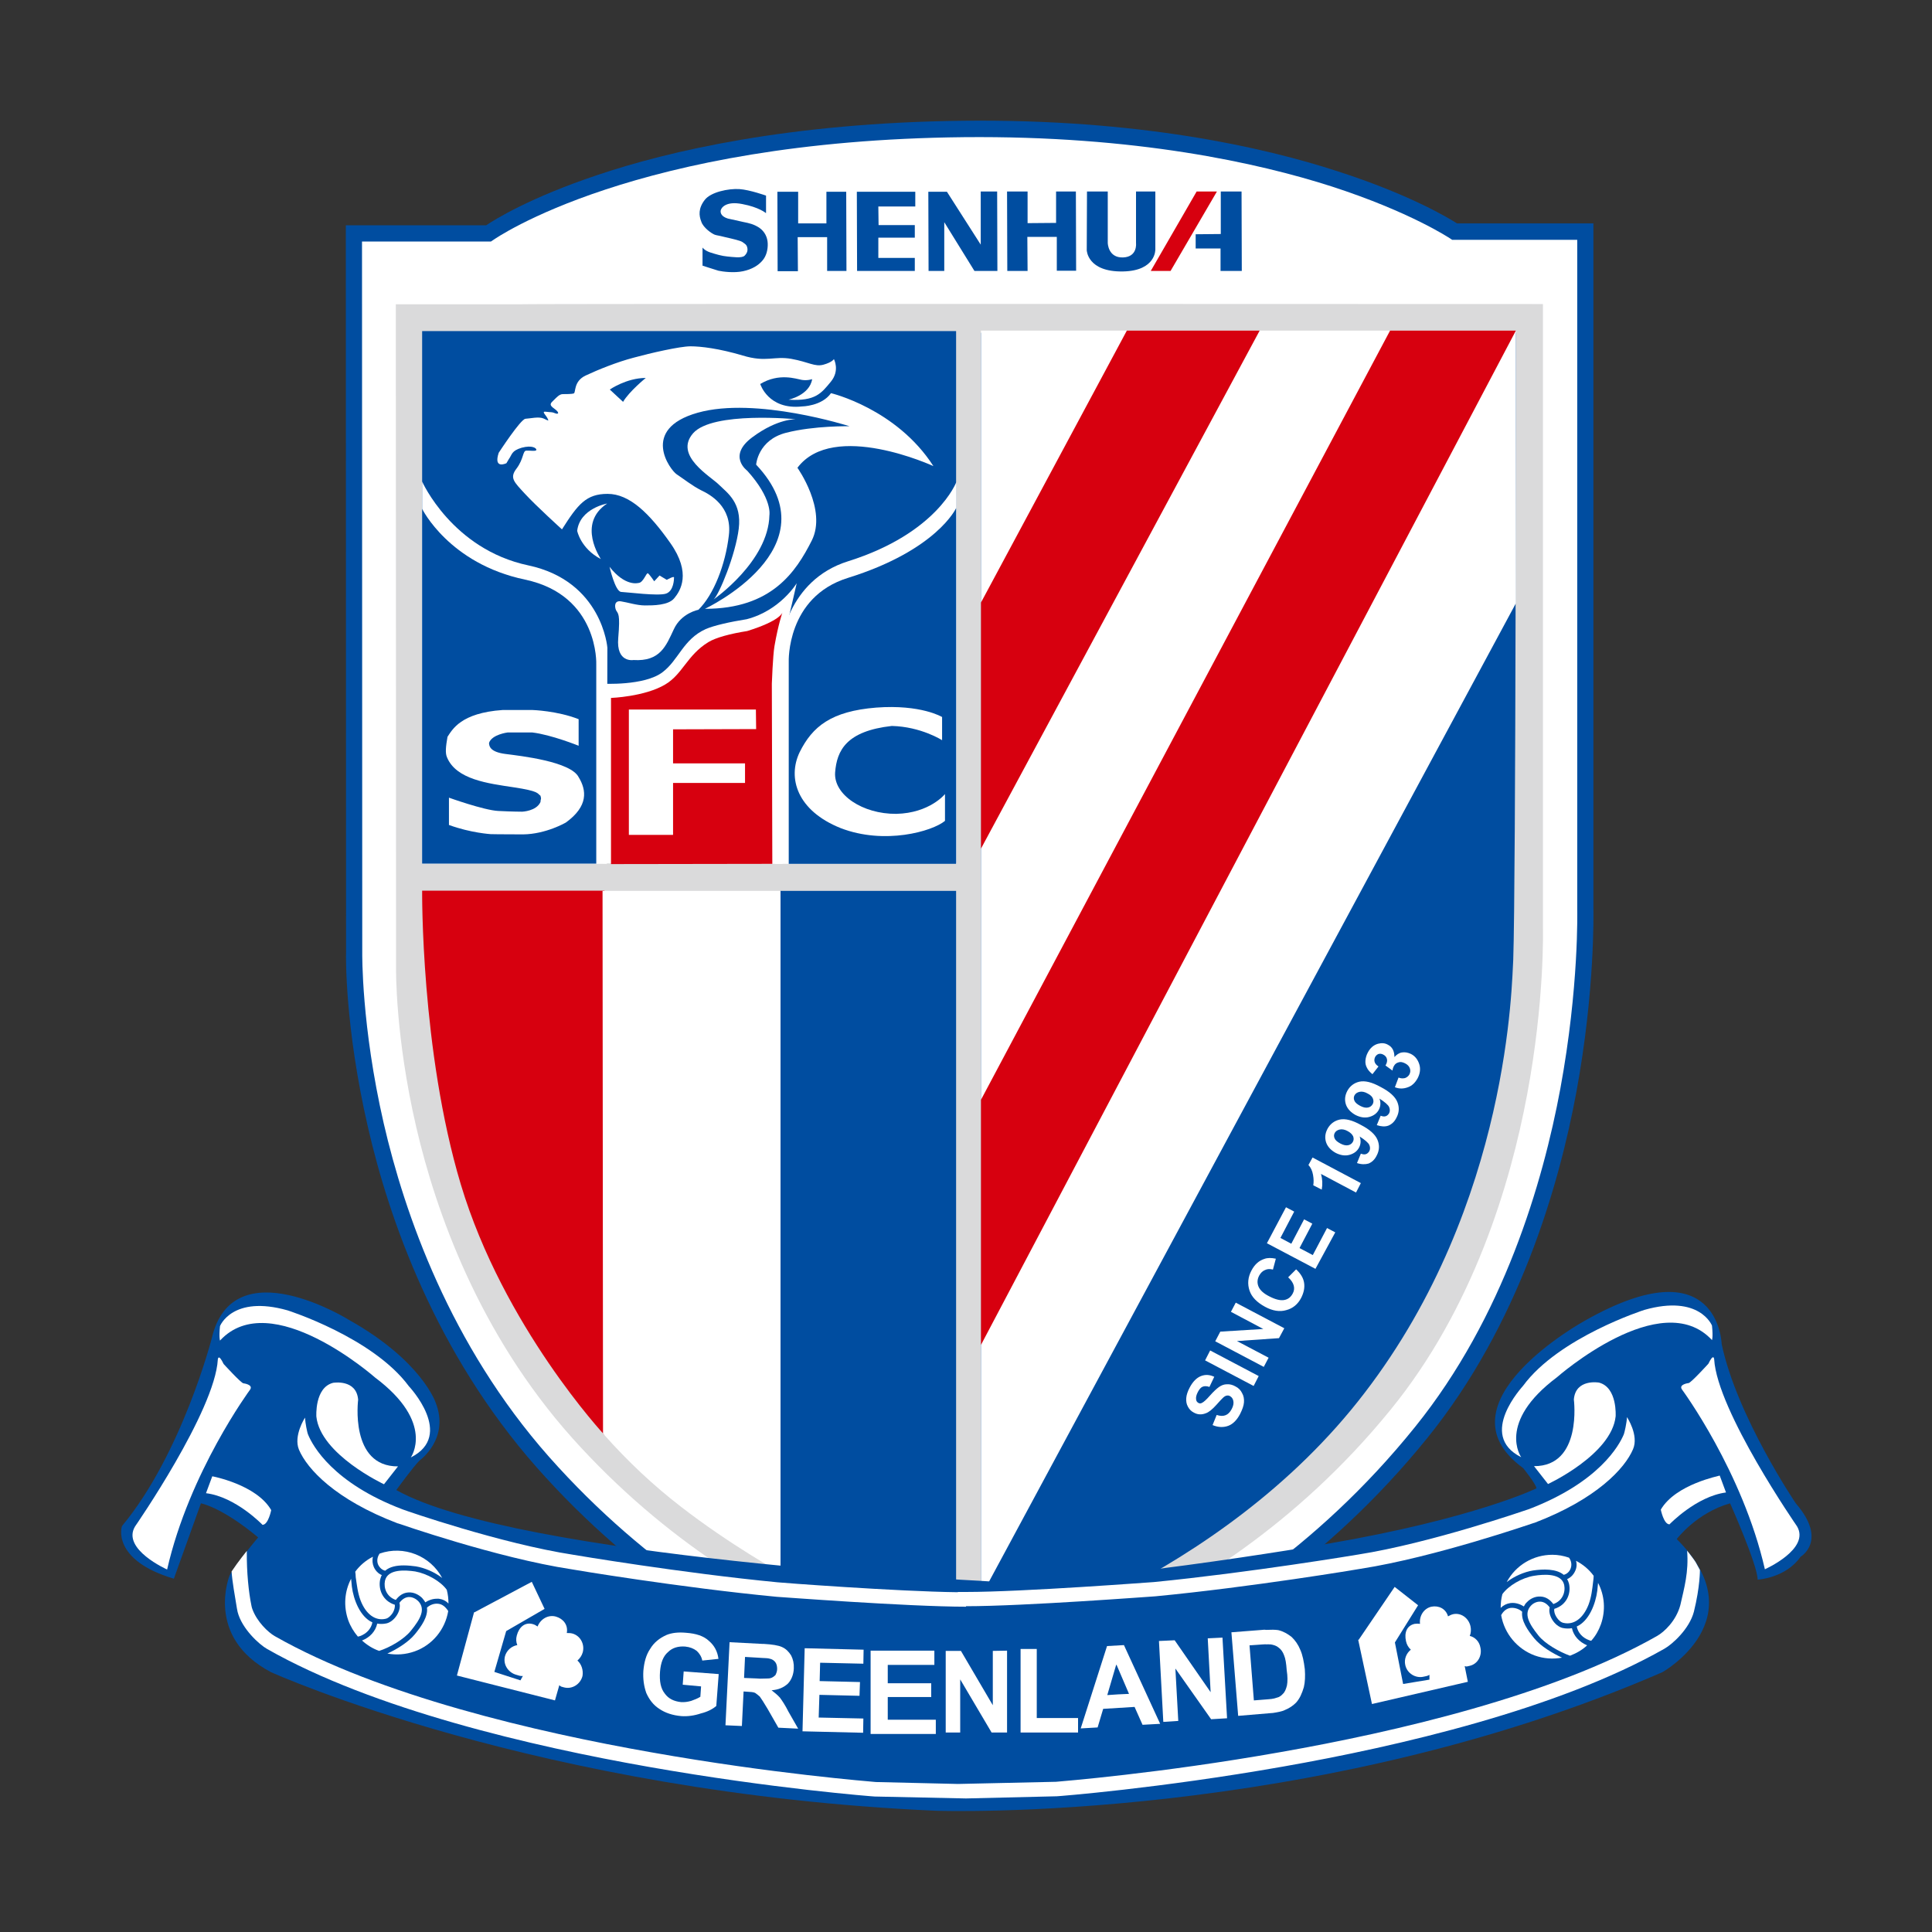 <?xml version="1.0" encoding="utf-8"?>
<!-- Generator: Adobe Illustrator 22.1.0, SVG Export Plug-In . SVG Version: 6.00 Build 0)  -->
<svg version="1.1" id="图层_1" xmlns="http://www.w3.org/2000/svg" xmlns:xlink="http://www.w3.org/1999/xlink" x="0px" y="0px"
	 viewBox="0 0 800 800" style="enable-background:new 0 0 800 800;" xml:space="preserve">
<rect x="0" y="0" width="800" height="800" fill="#333333" stroke="none"/>
<style type="text/css">
	.st0{fill:#004DA0;}
	.st1{fill:#FFFFFF;}
	.st2{fill:#DADADB;}
	.st3{fill-rule:evenodd;clip-rule:evenodd;fill:#004DA0;}
	.st4{fill-rule:evenodd;clip-rule:evenodd;fill:#D7000F;}
	.st5{fill-rule:evenodd;clip-rule:evenodd;fill:#FFFFFF;}
</style>
<g>
	<path id="XMLID_81_" class="st0" d="M401.9,714l-0.5-0.1c-1-0.1-25-3.8-59.2-18.7c-31.5-13.7-77.9-40.1-119.9-87.5
		c-42-47.6-61.3-103.1-70-141.2c-9.5-41.3-9.1-70.9-9-72.2l-0.1-301h58.1c3.7-2.5,18.4-11.6,46.3-20.9C276.7,62.6,326.8,50.8,399,50
		c72.3-0.8,124.1,10.9,154.8,20.9c29.5,9.5,45.6,19.1,49.5,21.6h56.5v283.8c0,1.6,0.7,33.6-7,75.6c-7.3,39.6-24,96.7-61.5,143.2
		c-42.4,52.6-91.4,82.1-125.1,97.6c-36.5,16.8-62.6,21-63.7,21.2L401.9,714z"/>
	<path id="XMLID_80_" class="st1" d="M149.9,100.1l0.1,294.3c0,0.4-0.4,30.3,8.9,70.8c8.6,37.3,27.4,91.6,68.4,138
		c41.2,46.5,86.7,72.4,117.6,85.8c30.7,13.4,53.3,17.5,57,18.1c3.8-0.7,28.7-5.5,61.7-20.7c32.9-15.2,80.9-44,122.4-95.6
		c36.6-45.4,52.9-101.2,60.1-140c7.8-42.2,7-74.1,7-74.4l0-0.1V99.3h-51.8l-0.9-0.6c-0.2-0.1-16.3-10.9-49-21.5
		c-30.2-9.7-81.2-21.1-152.3-20.4C262.7,58.2,204.8,99,204.2,99.4l-0.9,0.6H149.9z"/>
	<path id="XMLID_79_" class="st2" d="M163.9,126l0.1,274.9c0,0.3-0.4,28.2,8.4,66c8.1,34.8,25.9,85.3,64.6,128.6
		c38.9,43.4,81.8,67.4,111,80c29,12.5,50.4,16.3,53.8,16.9c3.6-0.6,27.1-5.1,58.2-19.3c31.1-14.1,76.4-41,115.6-89.1
		c34.6-42.3,49.9-94.3,56.7-130.5c7.4-39.3,6.6-69,6.6-69.3l0-0.1V125.9c0,0-423.3-0.2-423.9,0.1L163.9,126z"/>
	<path id="XMLID_78_" class="st3" d="M627.7,137.8H406.2v544.8c0,0,98.6-27,158.9-105.9c60.4-78.7,60.9-171.1,61.5-179.3
		C627.7,366,627.7,137.8,627.7,137.8"/>
	<rect id="XMLID_77_" x="174.8" y="137.1" class="st3" width="221.1" height="220.3"/>
	<path id="XMLID_76_" class="st4" d="M250.3,368.8v225.4c0,0-41.8-44.8-59.5-103.8c-16.6-55.4-16-121.6-16-121.6H250.3z"/>
	<path id="XMLID_75_" class="st3" d="M323.1,368.9h72.8l0,313.8c0,0-11.3-2.8-37.3-13.8c-22.6-9.5-35.8-17.6-35.5-17.9V368.9z"/>
	<path id="XMLID_74_" class="st5" d="M249.5,368.9h73.7l0,282.3c0,0-20.6-11.3-41.5-27.5c-10.7-8.3-21.2-17.9-32-30.1L249.5,368.9z"
		/>
	<path id="XMLID_73_" class="st5" d="M251.3,357.7l-76.5,0V199.4c0,0,12.4,28,43.9,34.7c30.7,6.5,32.8,34.1,32.8,34.1L251.3,357.7z"
		/>
	<path id="XMLID_72_" class="st3" d="M246.9,357.6h-72.1V210.7c0,0,11.1,22.7,42.6,29.3c30.7,6.5,29.5,35.1,29.5,35.1V357.6z"/>
	<path id="XMLID_71_" class="st5" d="M324.8,263.2c-1.6,6.4-0.8,15.9-0.8,15.9l0.1,78.6l-74.6-0.2l-0.1-74.4c0,0,17.5,1,25-4.8
		c6.6-5,8.5-13.6,17.8-17.8c3.4-1.5,10.1-3,17-4.1c13.9-3.6,20.7-14.9,20.7-14.9S326.4,256.8,324.8,263.2"/>
	<path id="XMLID_70_" class="st4" d="M320.7,267.5c-0.7,4.1-1.1,15.6-1.1,15.6l0.2,74.6l-66.8,0.1L253,289c0,0,14-0.5,22.5-5.6
		c7.2-4.3,9-12.1,17.8-17.5c3.1-1.9,9.1-3.5,16.1-4.6c13.9-4.3,14.6-7.7,14.6-7.7S322.3,258.3,320.7,267.5"/>
	<path id="XMLID_69_" class="st5" d="M395.9,357.7l-74.9,0l2.3-90.7c0,0,2.3-26.6,27.9-34.6c36.9-11.6,44.8-32.8,44.8-32.8V357.7z"
		/>
	<path id="XMLID_68_" class="st3" d="M395.9,357.7l-69.3,0V274c0,0-1-26.8,24.5-34.7c36.9-11.5,44.8-28.9,44.8-28.9V357.7z"/>
	<polygon id="XMLID_67_" class="st5" points="406.2,136.9 627.7,136.9 627.7,249.8 406.2,661.1 	"/>
	<polygon id="XMLID_66_" class="st4" points="466.6,136.9 521.6,136.9 406.2,351.4 406.2,249.5 	"/>
	<polygon id="XMLID_65_" class="st4" points="575.6,136.9 627.7,136.9 406.2,556.9 406.2,455.4 	"/>
	<g>
		<path id="XMLID_64_" class="st3" d="M317.1,88.2c0,0-2.8-2.4-9.7-3.7c-7-1.4-8.9,1.7-9,2.8c-0.1,1,0.4,2.4,3,3.2
			c2.5,0.6,3.9,0.8,6.3,1.4c2.5,0.5,4.4,0.9,6.7,2.4c2.3,1.6,3.4,4,3.5,6.5c0.1,2.6-0.6,5.3-2.2,7.1c-1.6,1.9-4.2,3.6-8,4.4
			c-3.7,0.8-8.3,0.2-10.2-0.2c-2-0.6-6.6-2.1-6.6-2.1v-7.5c0,0,0.8,1.2,3.1,2c2.5,0.8,4.9,1.5,7.1,1.7c2.2,0.2,6,0.8,7.2-0.3
			c1.2-1.2,1.4-2.3,1.1-3.5c-0.3-1.2-1.1-1.5-2-2.2c-1-0.6-3.6-1.2-7.1-2c-3.6-0.9-3-0.6-4.3-1c-1.2-0.4-4.8-2.9-5.6-5.4
			c-1-2.5-1.3-5.5,1.4-9c2.5-3.3,9.9-4.8,14.4-4.5c4.3,0.3,11,2.7,11,2.7V88.2z"/>
		<polygon id="XMLID_63_" class="st3" points="321.9,79.4 330.5,79.4 330.5,92.5 342.2,92.5 342.2,79.4 350.4,79.4 350.5,112.2 
			342.5,112.2 342.5,98.2 330.3,98.2 330.4,112.3 322,112.3 		"/>
		<polygon id="XMLID_62_" class="st3" points="354.8,79.4 379,79.4 379,85.5 363.7,85.5 363.8,93.2 378.8,93.2 378.8,98.4 
			363.7,98.4 363.7,106.8 378.8,106.8 378.8,112.2 354.9,112.2 		"/>
		<polygon id="XMLID_61_" class="st3" points="412.9,79.3 413,112.2 403.5,112.2 391,92 391,112.2 384.5,112.2 384.4,79.4 
			392.1,79.4 406.1,101.3 406.1,79.3 		"/>
		<polygon id="XMLID_60_" class="st3" points="417,79.3 425.5,79.3 425.5,92.4 437.3,92.3 437.3,79.3 445.5,79.3 445.6,112.1 
			437.6,112.1 437.6,98.1 425.4,98.1 425.5,112.2 417.1,112.2 		"/>
		<path id="XMLID_59_" class="st3" d="M450.1,79.3l8.6,0l0,21.3c0,0,0.1,6.2,6.3,6c6.1-0.2,5.4-5.9,5.4-5.9l0-21.4l8,0l0,24
			c0,0,0.3,8.8-13.3,9.1c-14.9,0.3-15.1-8.8-15.1-8.8L450.1,79.3z"/>
		<polygon id="XMLID_58_" class="st4" points="495.5,79.3 503.9,79.3 484.7,112.2 476.5,112.2 		"/>
		<polygon id="XMLID_57_" class="st3" points="505.5,79.3 514.1,79.3 514.2,112.2 505.4,112.2 505.4,102.9 495.1,102.9 495.1,97 
			505.5,96.9 		"/>
	</g>
	<polygon id="XMLID_56_" class="st5" points="260.4,293.8 313,293.8 313.1,301.9 278.7,302 278.7,316.1 308.5,316.1 308.5,324.2 
		278.7,324.2 278.7,345.7 260.4,345.7 	"/>
	<path id="XMLID_55_" class="st5" d="M390.1,306.5l0-9.6c0,0-8.7-5.3-27.3-3.9c-18.6,1.5-26.4,7.8-31.7,18.5
		c-5.1,10.7-1,24.2,17,31.4c18.1,7,37.9,1.4,43.2-3l0-11.1c0,0-6.3,7.9-20.2,8.2c-13.9,0.1-25.9-7.9-25.3-17.1
		c0.7-9.2,4.7-17.2,23.5-19.3C381.4,300.9,390.1,306.5,390.1,306.5"/>
	<path id="XMLID_54_" class="st5" d="M239.6,297.8l0,11c0,0-11.4-4.6-19.2-5.5c-4.2,0-10.2,0-10.2,0s-6.5,0.8-7.7,4.3
		c0,1.5,0.6,3.8,6.8,4.6c6.2,0.8,27,3.1,30.3,9.6c3.3,5.4,4.1,12-5.3,18.8c0,0-8.2,4.8-17.7,4.9c-9.5,0-13.4-0.1-13.4-0.1
		s-8.3-0.5-17.3-3.8l0-11.3c0,0,14.5,5.2,20.4,5.5c5.9,0.3,9.9,0.3,9.9,0.3s5.9-0.2,7.6-4c0-1.3,0.5-1,0-2.6
		c-1.4-1-0.5-1.9-11.1-3.5c-10.6-1.6-23.8-3.2-27.6-12.4c-0.8-1.8-0.5-4.5,0.2-8.5c2-3,5.5-9.9,22.8-11.1c8.2,0,12.4,0,12.4,0
		S230.7,294.3,239.6,297.8"/>
	<path id="XMLID_53_" class="st1" d="M209.7,191.8c0,0-5.5,2.7-3.2-4.3c0,0,9.1-14,11.1-14.1c2-0.1,5.5-1,7.5-0.1
		c2,0.9,2.3,1.3,1.6-0.1c-0.7-1.4-2.7-3-0.6-2.7c2.2,0.3,2.3,0,3.7,0.6c1.4,0.6,2.2-0.1-0.3-1.9c-2.5-1.7-1.3-2.4-0.1-3.6
		c1.1-1.1,2.3-2.4,3.6-2.4c1.3,0,3.8,0,4.6-0.3c0.9-0.3-0.2-5,4.9-7.4c5.1-2.4,13-5.6,19.9-7.4c6.9-1.9,19.2-4.7,23.5-4.7
		c4.3,0,11.8,0.9,21.6,3.8c9.8,3,13,0.1,20.2,1.4c7.2,1.3,9.7,3.4,13.3,2.4c3.6-1,4.3-2.3,4.3-2.3s2.6,4.7-1.3,9.4
		c-3.9,4.7-6.3,8.1-17.5,7.4c0,0,8.7-1.8,9.8-8.5c0,0-2,0.7-4.3,0.3c-2.3-0.4-9.4-3-17.2,1.7c0,0,3.3,10.8,17.3,9.3
		c0,0,8.2-0.1,12-5.5c0,0,27.1,6.4,42.4,30.2c0,0-41.4-19.1-56.3,0.7c0,0,12.4,17.4,5.9,30.2c-6.5,12.8-16.5,28.2-44.2,28.2
		c0,0,53.7-25.2,21.2-59.7c0,0,0.7-10.2,12.4-13.2c11.7-3,26.3-2.7,26.3-2.7s-38.8-12.4-62.9-5.6c-24.1,6.8-11.3,23.8-8.7,25.5
		c2.6,1.7,6.5,4.8,10.1,6.6c3.6,1.7,13,6.7,11.5,18.7c-1.4,12-6.2,24.5-12.6,30.8c0,0-7.1,1.3-10.2,8.1c-3.2,6.8-5.6,13.4-16.7,12.7
		c0,0-7.2,1.3-6.3-9.1c0.9-10.4-0.1-10-0.9-11.5c-0.7-1.6-0.7-4.1,2-3.7c2.7,0.4,6.6,1.7,10,1.7c3.3,0,9.7,0,12.1-3
		c2.5-3,7.2-10.3-1.6-22.8c-8.8-12.5-17-20.4-26-20.4c-8.9,0-12.3,4.3-18.9,14.7c0,0-10.7-9.7-15.3-14.7c-4.6-5-6.5-6.6-3.5-10.5
		c3-4,2.5-7.3,4-7.4c1.6-0.1,4,0.4,4.2-0.3c0.1-0.7-1.7-2.1-6.1-0.9c-4.3,1.3-3.9,2.8-5.3,4.7L209.7,191.8z"/>
	<path id="XMLID_52_" class="st1" d="M329.6,173.6c0,0-34.5-3.4-42.6,5.8c-8.1,9.3,7.4,17.9,10.8,21.4c3.5,3.4,9.4,7.4,8.1,18.1
		c-1.3,10.7-8.1,27.3-10.4,29.3c0,0,22.7-15.7,23.1-34.9c0,0,1.3-6.8-9.2-18.4c0,0-8.4-6.1,2.2-13.9
		C322.1,173.2,329.6,173.6,329.6,173.6"/>
	<path id="XMLID_51_" class="st1" d="M251.4,208.5c0,0-11.3,2-12.4,11.3c0,0,1.4,7.3,9.8,11.7C248.8,231.4,238.7,216.9,251.4,208.5"
		/>
	<path id="XMLID_50_" class="st1" d="M252.4,234.7c0,0,2.3,10.2,4.8,10.4c2.5,0.1,15.4,1.8,18.6,0.7c3.2-1.1,3.3-6,3.3-6.7
		c0-0.7-3,1-3,1l-3-1.8l-2.2,2.4c0,0-1.9-2.8-2.6-3.3c-0.7-0.4-1.9,4-4,4C264.2,241.4,258.9,243,252.4,234.7"/>
	<path id="XMLID_49_" class="st0" d="M252.5,161.3c0,0,6.9-4.8,14.9-4.8c0,0-6.9,5.6-9.4,9.9L252.5,161.3z"/>
	<g>
		<path class="st1" d="M502.1,590.1l1.7-4.2c1.5,0.5,2.7,0.5,3.7,0.1c1-0.4,1.8-1.2,2.5-2.5c0.7-1.3,0.9-2.4,0.7-3.4
			c-0.2-1-0.7-1.6-1.4-2c-0.5-0.3-1-0.3-1.4-0.2c-0.5,0.1-1,0.4-1.6,1c-0.4,0.4-1.3,1.3-2.6,2.8c-1.7,1.9-3.2,3.1-4.4,3.5
			c-1.8,0.7-3.4,0.6-5-0.3c-1-0.5-1.8-1.3-2.4-2.4c-0.6-1.1-0.8-2.2-0.7-3.6c0.1-1.3,0.6-2.8,1.4-4.3c1.3-2.5,2.9-4.1,4.7-4.8
			c1.8-0.7,3.6-0.6,5.5,0.3l-2,4.2c-1.1-0.4-2.1-0.4-2.8-0.1c-0.8,0.3-1.4,1.1-2,2.2c-0.6,1.2-0.9,2.2-0.7,3.2
			c0.1,0.6,0.4,1,0.9,1.3c0.5,0.3,1,0.3,1.5,0c0.7-0.3,1.8-1.3,3.3-3c1.5-1.7,2.8-2.9,3.8-3.6c1-0.7,2.1-1.1,3.2-1.1
			c1.1-0.1,2.4,0.2,3.6,0.9c1.2,0.6,2.1,1.5,2.7,2.7c0.7,1.2,0.9,2.5,0.8,3.9c-0.1,1.4-0.7,3-1.6,4.8c-1.3,2.5-3,4.2-4.9,4.9
			C506.7,591.1,504.5,591.1,502.1,590.1z"/>
		<path class="st1" d="M519.1,573.9l-20.1-10.6l2.1-4.1l20.1,10.6L519.1,573.9z"/>
		<path class="st1" d="M523.3,566l-20.1-10.6l2.1-4l17.8-1.1l-13.4-7.1l2-3.8l20.1,10.6l-2.2,4.1l-17.4,1.2l13.1,6.9L523.3,566z"/>
		<path class="st1" d="M533.4,528.9l3.3-3.3c1.9,1.8,3,3.6,3.3,5.6c0.3,2-0.1,4-1.2,6.2c-1.4,2.7-3.5,4.4-6.2,5.1
			c-2.7,0.8-5.7,0.3-8.8-1.4c-3.3-1.8-5.5-4-6.4-6.7c-0.9-2.7-0.7-5.5,0.8-8.3c1.3-2.5,3.1-4.1,5.3-4.8c1.3-0.5,2.9-0.5,4.8-0.1
			l-1.2,4.5c-1.2-0.3-2.3-0.3-3.3,0.2c-1,0.4-1.8,1.2-2.4,2.3c-0.8,1.5-0.9,3-0.3,4.5c0.6,1.5,2.1,2.9,4.5,4.1
			c2.5,1.3,4.6,1.8,6.2,1.5c1.6-0.3,2.7-1.2,3.5-2.7c0.6-1.1,0.7-2.2,0.4-3.3C535.4,531.2,534.7,530.1,533.4,528.9z"/>
		<path class="st1" d="M544.7,525.4l-20.1-10.6l7.9-14.9l3.4,1.8l-5.7,10.9l4.5,2.4l5.3-10.1l3.4,1.8l-5.3,10.1l5.5,2.9l5.9-11.2
			l3.4,1.8L544.7,525.4z"/>
		<path class="st1" d="M563.5,489.9l-2,3.9l-14.5-7.7c0.6,2.1,0.7,4.3,0.3,6.5l-3.5-1.8c0.2-1.2,0.2-2.6-0.1-4.3
			c-0.3-1.7-0.9-3-1.9-4.1l1.7-3.1L563.5,489.9z"/>
		<path class="st1" d="M561.9,481.6l1.6-3.9c0.8,0.3,1.5,0.4,2.1,0.2c0.6-0.2,1-0.6,1.4-1.2c0.4-0.8,0.4-1.7,0-2.6
			c-0.4-0.9-1.8-2.1-4-3.5c0.6,1.6,0.5,3.1-0.2,4.5c-0.8,1.6-2.2,2.6-4,3.1c-1.8,0.5-3.7,0.2-5.7-0.8c-2-1.1-3.4-2.6-4-4.4
			c-0.6-1.9-0.4-3.7,0.6-5.6c1.1-2,2.8-3.3,5-3.8c2.3-0.5,5.2,0.2,8.8,2.2c3.7,1.9,6,4,6.9,6.2c0.9,2.2,0.8,4.4-0.4,6.6
			c-0.8,1.6-1.9,2.6-3.3,3.2C565.3,482.2,563.7,482.2,561.9,481.6z M558.1,468.4c-1.2-0.7-2.4-0.9-3.3-0.7c-1,0.2-1.7,0.7-2.1,1.4
			c-0.4,0.7-0.4,1.5-0.1,2.2c0.3,0.8,1.1,1.5,2.4,2.2c1.3,0.7,2.4,0.9,3.3,0.7c0.9-0.2,1.5-0.7,1.9-1.4c0.4-0.7,0.4-1.5,0.1-2.3
			C559.9,469.7,559.2,469,558.1,468.4z"/>
		<path class="st1" d="M570.1,465.9l1.6-3.9c0.8,0.3,1.5,0.4,2.1,0.2c0.6-0.2,1-0.6,1.4-1.2c0.4-0.8,0.4-1.7,0-2.6
			c-0.4-0.9-1.8-2.1-4-3.5c0.6,1.6,0.5,3.1-0.2,4.5c-0.8,1.6-2.2,2.6-4,3.1c-1.8,0.5-3.7,0.2-5.7-0.8c-2-1.1-3.4-2.6-4-4.4
			c-0.6-1.9-0.4-3.7,0.6-5.6c1.1-2,2.8-3.3,5-3.8c2.3-0.5,5.2,0.2,8.8,2.2c3.7,1.9,6,4,6.9,6.2c0.9,2.2,0.8,4.4-0.4,6.6
			c-0.8,1.6-1.9,2.6-3.3,3.2C573.5,466.6,572,466.5,570.1,465.9z M566.3,452.8c-1.2-0.7-2.4-0.9-3.3-0.7c-1,0.2-1.7,0.7-2.1,1.4
			c-0.4,0.7-0.4,1.5-0.1,2.2c0.3,0.8,1.1,1.5,2.4,2.2c1.3,0.7,2.4,0.9,3.3,0.7c0.9-0.2,1.5-0.7,1.9-1.4c0.4-0.7,0.4-1.5,0.1-2.3
			C568.2,454.1,567.5,453.4,566.3,452.8z"/>
		<path class="st1" d="M577.6,450.2l1.5-4c1,0.4,1.9,0.4,2.7,0.2c0.8-0.3,1.4-0.8,1.8-1.5c0.4-0.8,0.5-1.6,0.2-2.5
			c-0.3-0.9-1-1.6-2-2.1c-1-0.5-1.9-0.7-2.7-0.4c-0.8,0.2-1.5,0.7-1.9,1.5c-0.3,0.5-0.5,1.1-0.6,1.9l-2.9-2.1c0.6-1,0.8-1.9,0.6-2.7
			c-0.2-0.8-0.7-1.4-1.5-1.8c-0.7-0.4-1.3-0.4-1.9-0.3c-0.6,0.2-1.1,0.6-1.5,1.3c-0.3,0.7-0.4,1.3-0.2,2c0.2,0.7,0.7,1.3,1.6,1.9
			l-2.5,3.2c-1.1-0.9-1.9-1.8-2.3-2.7c-0.5-0.9-0.7-1.9-0.6-3c0.1-1.1,0.4-2.2,1-3.3c1-1.9,2.4-3.1,4.2-3.6c1.5-0.4,2.9-0.3,4.1,0.4
			c1.8,0.9,2.7,2.6,2.7,5.1c0.9-1,1.9-1.7,3.1-1.9c1.2-0.2,2.4,0,3.7,0.6c1.8,0.9,2.9,2.4,3.5,4.3c0.6,1.9,0.3,3.9-0.7,5.8
			c-1,1.8-2.3,3.1-4,3.7C581.1,450.9,579.4,450.9,577.6,450.2z"/>
	</g>
	<path id="XMLID_37_" class="st0" d="M72,653.7l11.2-31.2c0,0,8.4,1.4,23.7,14.1c0,0-9.3,11-11.8,15.7c0,0-10.5,25.5,17.1,40.1
		c0,0,110.7,50.2,275.5,57.4c0,0,156.1,5.5,300.7-57.4c0,0,39.1-22.1,5.9-55.1c0,0,8.2-10.9,22.1-14.8c0,0,11.4,25.6,11.4,31.6
		c0,0,11.6-0.6,17.8-9.5c0,0,11.4-6.6-2-22.1c0,0-24.4-36-30.7-66c0,0-1.1-41.2-56.7-9.6c0,0-62.4,34.2-25.5,61c0,0,5.5,6.8,5.5,8.4
		c0,0-25.5,12.5-86.8,23c0,0-107.3,18.4-143.3,15.3c0,0-192.2-9.6-242-37.6c0,0,7.1-9.8,9.7-12.3c0,0,12.5-8.9,6.6-23.9
		c0,0-5.7-17.3-35.8-34.2c0,0-48.1-30.1-56.9,7.5c0,0-12.3,47.8-37.1,77.7C50.3,631.9,46,646,72,653.7z"/>
	<path id="XMLID_36_" class="st1" d="M698.6,642.1c0.7,8.9-1.2,15.4-2.8,22.5c-1.8,6.7-6.8,11.2-9.6,12.8
		c-43.4,24.7-108.7,39.8-155.9,48.1c-50.2,8.9-91,12.1-93,12.3l-40.6,0.9l-34-0.8c-2-0.2-42.9-3.4-93-12.3
		c-47.2-8.3-112.5-23.4-155.9-48.1c-2.8-1.6-7.4-6-9.3-11.2c-0.2-0.5-0.3-1-0.4-1.5c-1.1-5.3-2-13.6-1.9-22.6c0,0-3.5,4.3-6.3,8.5
		c0.2,3.8,1.4,10.4,2.2,15.3c0.1,0.5,0.2,1,0.3,1.5c1.8,7,9,13.5,12.2,15.3c44.1,25.1,110.2,40.4,157.9,48.8
		c51.5,9.1,93.3,12.3,93.7,12.3l37.8,0.8l37.6-0.9c0.4,0,42.1-3.2,93.7-12.3c47.7-8.4,113.7-23.7,157.9-48.8
		c3.2-1.8,10.3-8.1,12.2-15.3c2.6-10.5,2.5-17.3,2.5-17.3s-1.4-2.6-1.8-3.3C701.3,645.5,698.6,642.1,698.6,642.1z"/>
	<path id="XMLID_35_" class="st1" d="M744.1,632c0,0-33.1-47.8-34.3-69.2c0,0-0.2-2.7-2.4,1.9c0,0-7.3,8-8.2,8c0,0-4.3,0.5-2.7,2.7
		c0,0,25.1,34,34.3,74.4C730.8,649.8,749.7,641.4,744.1,632z"/>
	<path id="XMLID_34_" class="st1" d="M687.7,625.1c0,0,1.2,6.1,3.6,6.1c0,0,11.1-11.6,23.4-13.2l-2.6-7
		C712.2,611.1,693.9,614.5,687.7,625.1z"/>
	<path id="XMLID_33_" class="st1" d="M635.2,607.1l5.8,7.4c0,0,26.3-12.2,28-28c0,0,0.8-12-6.9-14c0,0-9.7-1.7-10.4,7
		C651.7,579.5,655.3,607.2,635.2,607.1z"/>
	<path id="XMLID_32_" class="st1" d="M629.9,603.4c0,0-10.3-14.3,14.8-33.1c0,0,43.2-38.1,64.2-15.4c0,0,0.5-1.1,0-6
		c0,0-5.1-13-28-6.5c0,0-35.4,11.3-50.2,31.4C630.7,573.9,611.5,594.2,629.9,603.4z"/>
	<path id="XMLID_31_" class="st1" d="M100.8,572.8c-0.9,0-8.2-8-8.2-8c-2.2-4.6-2.4-1.9-2.4-1.9c-1.2,21.4-34.3,69.2-34.3,69.2
		c-5.6,9.4,13.3,17.8,13.3,17.8c9.2-40.4,34.3-74.4,34.3-74.4C105.1,573.3,100.8,572.8,100.8,572.8z"/>
	<path id="XMLID_30_" class="st1" d="M108.7,631.4c2.4,0,3.6-6.1,3.6-6.1c-6.1-10.6-24.4-14-24.4-14l-2.6,7
		C97.6,619.8,108.7,631.4,108.7,631.4z"/>
	<path id="XMLID_29_" class="st1" d="M137.9,572.6c-7.7,2-6.9,14-6.9,14c1.7,15.7,28,28,28,28l5.8-7.4
		c-20.1,0.1-16.5-27.6-16.5-27.6C147.6,570.9,137.9,572.6,137.9,572.6z"/>
	<path id="XMLID_28_" class="st1" d="M155.3,570.4c25.1,18.8,14.8,33.1,14.8,33.1c18.4-9.2-0.8-29.5-0.8-29.5
		c-14.9-20.2-50.2-31.4-50.2-31.4c-22.9-6.5-28,6.5-28,6.5c-0.5,4.8,0,6,0,6C112.1,532.3,155.3,570.4,155.3,570.4z"/>
	<path id="XMLID_27_" class="st1" d="M127.6,594.1c-0.4-0.8-1.2-4.9-1.3-7.1c0,0-4.9,7.5-2.5,13.3c3.4,8,15.1,20.7,40.9,30.5l0.1,0
		c0.4,0.1,40.9,14.3,71.8,19c0.4,0.1,45.2,7.6,85,11.4c0.5,0,54.3,4.1,78.4,4.1v-0.2l0,0v0c24.1,0,77.9-4.1,78.4-4.1
		c39.8-3.8,84.6-11.3,85-11.4c30.9-4.8,71.4-18.9,71.8-19l0.1,0c25.7-9.8,37.5-22.5,40.9-30.5c2.5-5.8-2.5-13.3-2.5-13.3
		c-0.1,2.3-1,6.3-1.3,7.1c-1.9,4.6-10.3,19.9-39.3,31c-1.5,0.5-40.8,14.1-70.7,18.8c-0.5,0.1-45,7.5-84.6,11.4
		c-0.5,0-54,4.1-77.9,4.1v0h-3.3v0.1c-25.2-0.3-74.2-4-74.6-4.1c-39.5-3.8-84.1-11.3-84.6-11.4c-29.9-4.6-69.2-18.2-70.7-18.8
		C137.9,614.1,129.5,598.7,127.6,594.1z"/>
	<path id="XMLID_26_" class="st1" d="M608.6,677.4c0.5-1.2,0.6-2.6,0.3-4c-0.8-3.5-4-5.7-7.2-5c-0.8,0.2-1.4,0.5-2.1,0.9
		c-0.9-3.2-3.9-4.6-6.9-4c-3.1,0.7-5.1,3.8-4.7,7.1c-0.7-0.1-1.4-0.1-2.2,0c-3.3,0.7-4.4,3.7-3.6,7.2c0.3,1.4,1,2.6,2,3.5
		c-1.8,1.4-2.9,3.9-2.3,6.4c0.8,3.5,4.3,5.5,7.5,4.8c0.9-0.2,1.8-0.3,2.5-0.8l0,2l-10.9,1.8l-3.4-17.2l9.6-15.4l-9.7-7.6l-14.9,21.9
		l-0.2,0l4.8,22.4l0.9,4.2l39.7-9.2l-1.3-6.5c0.9,0.3,1,0.1,2-0.1c3.3-0.7,5.3-4.1,4.5-7.6C612.6,679.8,610.8,677.9,608.6,677.4z"/>
	<path id="XMLID_25_" class="st1" d="M239.1,687.6c1-0.9,1.8-2,2.2-3.4c0.9-3.4-1-6.9-4.3-7.8c-0.8-0.2-1.5-0.2-2.3-0.2
		c0.6-3.3-1.4-5.9-4.5-6.8c-3.2-0.9-6.4,1-7.6,4.1c-0.6-0.4-1.2-0.8-2-1c-3.3-0.9-5.7,1.3-6.6,4.7c-0.4,1.4-0.3,2.8,0.2,4
		c-2.3,0.4-4.4,2.1-5.1,4.6c-0.9,3.5,1.4,6.8,4.7,7.7c0.9,0.3,1.8,0.6,2.7,0.5l-1,1.8l-10.8-3.5l4.9-16.9l15.9-9.2l-5.3-11.2
		l-23.7,12.6l-0.2,0l-6,22.1l-1.1,4.1l40.6,10.3l1.8-6.3c0.7,0.7,0.9,0.6,1.9,0.9c3.3,0.9,6.8-1.2,7.7-4.7
		C241.6,691.6,240.8,689.1,239.1,687.6z"/>
	<path id="XMLID_24_" class="st1" d="M282.7,697.6l0.4-5.5l14.5,1.1l-1,13.2c-1.5,1.3-3.6,2.4-6.4,3.1c-2.7,0.9-5.5,1.3-8.1,1.1
		c-3.5-0.3-6.6-1.3-9.1-3c-2.5-1.6-4.2-3.9-5.4-6.6c-1-2.9-1.4-5.8-1.2-9.1c0.3-3.5,1.1-6.6,2.8-9.1c1.6-2.7,3.9-4.5,6.8-5.8
		c2.2-0.9,4.9-1.2,8.1-0.9c4.1,0.3,7.3,1.3,9.5,3.4c2.2,1.9,3.5,4.3,3.9,7.4l-6.7,0.7c-0.3-1.6-1.2-3-2.3-4c-1.3-1-2.8-1.6-4.8-1.8
		c-2.9-0.2-5.3,0.5-7.1,2.3c-2,1.7-3,4.4-3.3,8.1c-0.3,4,0.3,7,2,9.1c1.5,2.1,3.8,3.2,6.7,3.5c1.4,0.1,2.8-0.1,4.2-0.5
		c1.4-0.5,2.7-1,3.8-1.7l0.3-4.3L282.7,697.6z"/>
	<path class="st1" d="M326.5,708.8c-1.4-2.8-2.7-4.7-3.6-5.9c-0.9-1-2.1-2-3.4-3c2.9-0.2,5.1-1.2,6.8-2.8c1.4-1.5,2.3-3.7,2.4-6.2
		c0.1-2.1-0.3-3.8-1.1-5.4c-1-1.6-2.2-2.8-3.8-3.5c-1.5-0.7-4.1-1.1-7.6-1.3l-0.6,0l-13.5-0.7l-1.7,34.4l6.8,0.3l0.7-14.3l1.4,0.1
		c1.4,0.1,2.6,0.1,3.4,0.5c0.6,0.4,1.2,0.9,1.9,1.5c0.6,0.8,1.7,2.5,3.3,5.2l4.4,7.7l8.2,0.4L326.5,708.8z M314.8,695.1
		c-0.6,0-1.2-0.1-1.8-0.1l-4.9-0.2l0.4-8.7l5.2,0.3c0.5,0,1.1,0.1,1.5,0.1c1.7,0.1,2.9,0.1,3.4,0.3c1.1,0.2,1.8,0.7,2.4,1.4
		c0.6,0.8,0.8,1.8,0.8,2.9c0,1-0.4,1.9-0.7,2.5c-0.6,0.6-1.3,1.1-2.1,1.3C318.4,695.1,317,695,314.8,695.1z"/>
	<polygon id="XMLID_21_" class="st1" points="360.5,718 360.5,683.5 386.9,683.5 386.9,689.4 367.6,689.4 367.6,697 385.6,697 
		385.6,702.7 367.6,702.7 367.6,712.1 387.5,712.1 387.5,718 	"/>
	<polygon id="XMLID_20_" class="st1" points="332.3,716.9 333.2,682.5 357.6,683.1 357.5,688.9 339.6,688.5 339.4,696.1 
		356.1,696.5 355.9,702.2 339.3,701.8 339,711.2 357.5,711.6 357.4,717.5 	"/>
	<polygon id="XMLID_19_" class="st1" points="422.6,717.4 422.6,682.8 429.3,682.8 429.3,711.4 446.4,711.4 446.4,717.4 	"/>
	<path class="st1" d="M465.4,681.2l-3.5,0.2l-3.5,0.2l-10.9,34.1l7-0.4l2.3-7.7l6.5-0.4l6.5-0.4l3.3,7.4l7.3-0.4L465.4,681.2z
		 M463,701.6l-4.5,0.3l3.7-12.6l0.2,0.2l5.1,11.9L463,701.6z"/>
	<polygon id="XMLID_16_" class="st1" points="481.7,713 479.9,679.5 486.4,679.2 501.3,700.7 500.1,678.4 506.2,678.1 508.1,711.5 
		501.5,711.9 486.7,690.9 487.9,712.6 	"/>
	<polygon id="XMLID_15_" class="st1" points="391.6,717.4 391.6,683.6 397.9,683.6 411.1,706.1 411.1,683.6 417,683.5 417,717.4 
		410.6,717.4 397.6,695.4 397.6,717.4 	"/>
	<path class="st1" d="M538.4,683.1c-0.8-2-2.1-3.9-3.6-5.3c-1.7-1.3-3.4-2.3-5.5-2.8c-1.3-0.2-2.9-0.2-5-0.1c-0.5-0.1-1.1-0.1-1.6,0
		l-12.8,1l2.8,34.6l13.1-1.1c0.5,0,0.8-0.1,1.3-0.1c1.9-0.3,3.7-0.6,4.9-1.2c2-0.8,3.5-1.9,4.7-3.1c1.5-1.7,2.4-3.7,3.2-6.4
		c0.5-2.1,0.6-4.6,0.4-7.4C539.9,688,539.4,685.3,538.4,683.1z M532.9,697.9c-0.4,1.6-0.9,2.8-1.7,3.5c-0.6,0.7-1.5,1.4-2.6,1.6
		c-0.5,0.2-1.3,0.4-2.1,0.5c-0.6,0.1-1.4,0.1-2.2,0.2l-5.1,0.4l-1.8-22.8l3-0.2c1.8-0.1,3.2-0.3,4.3-0.2c0.6-0.1,1.1,0.1,1.4,0
		c1.3,0.2,2.5,0.6,3.3,1.3c1,0.7,1.8,1.8,2.3,3.2c0.6,1.4,0.9,3.4,1.1,6.2C533.2,694.1,533.2,696.4,532.9,697.9z"/>
	<g>
		<path class="st1" d="M154.2,671.8c-5.1-2.3-7.8-9.4-8.5-14.8c-0.1-1-0.2-2-0.3-3.1c0-0.1,0-0.1,0-0.2c-2.8,5.3-3.2,11.5-1.2,17.2
			c0.9,2.5,2.3,4.8,4,6.8c0.3-0.1,0.6-0.2,0.8-0.2C151.8,676.5,153.7,674.4,154.2,671.8z"/>
		<path class="st1" d="M181.6,664.1c-1.9-0.3-3.8,0.6-4.8,1.6c0.5,3.7-2.3,7.7-5,11c-2.7,3.3-7.6,6.3-11.4,8
			c3.8,0.7,7.6,0.4,11.3-0.9c7.3-2.6,12.6-9,13.9-16.7C184.5,665.4,183.2,664.3,181.6,664.1z"/>
		<path class="st1" d="M170.1,675.3c4.1-5,6.2-9,3.1-12.3c-0.8-0.8-2.3-1.8-4-1.7c-1.4,0.1-2.7,0.9-3.8,2.4c0.4,1.5,0,3.4-1,5
			c-1.1,1.8-2.7,3.1-4.3,3.5c-1.4,0.3-2.7,0.3-3.9,0.1c-0.7,3.2-3,5.7-6.3,7c2.1,1.9,4.5,3.4,7.1,4.3
			C161.4,682.2,167.3,678.8,170.1,675.3z"/>
		<path class="st1" d="M159.5,650.4c1.9-1.7,4.8-2.2,7.7-2.2c1.7,0,3.5,0.2,5,0.4c3.7,0.6,7.8,2.4,10.9,4.8
			c-4.9-9.2-15.9-13.6-25.9-10.1c-1,1.4-1.2,3-0.7,4.4C157.1,649.1,158.2,650.1,159.5,650.4z"/>
		<path class="st1" d="M149.3,662.7c2.2,5.7,6.1,8.6,10.4,7.6c1-0.2,2.1-1.2,2.9-2.4c0.7-1.2,1-2.4,0.9-3.4
			c-5.1-1.6-6.9-6.4-6.1-10.4c0.2-0.7,0.4-1.4,0.7-1.9c-1.5-0.6-2.6-1.8-3.3-3.3c-0.6-1.4-0.7-2.8-0.4-4.3c-2.9,1.5-5.4,3.6-7.3,6.2
			c0.1,0.8,0.2,1.5,0.2,2.3C147.8,656.4,148.1,659.5,149.3,662.7z"/>
		<path class="st1" d="M159.4,654.6c-0.6,3,0.7,6.6,4.5,7.9c1.4-1.9,3.2-3,5.2-3.1c2.5-0.2,4.6,1.2,5.7,2.3c0.5,0.6,1,1.2,1.3,1.8
			c1.2-0.8,2.9-1.5,4.8-1.5c0.3,0,0.6,0,0.8,0c1.5,0.2,2.9,0.8,4,2c0-1.9-0.2-3.8-0.7-5.7c-2.5-3.5-8.1-6.7-13.1-7.6
			C167.7,650.1,160.5,649.6,159.4,654.6z"/>
	</g>
	<g>
		<path class="st1" d="M661.7,655.4c0,0.1,0,0.2,0,0.3c-0.1,1-0.2,2-0.3,3c-0.7,5.4-3.4,12.5-8.5,14.8c0.5,2.6,2.4,4.7,5.2,5.7
			c0.3,0.1,0.5,0.2,0.8,0.2c1.8-2,3.1-4.3,4-6.8C664.9,666.9,664.5,660.7,661.7,655.4z"/>
		<path class="st1" d="M635.3,678.4c-2.7-3.3-5.5-7.3-5-11c-1-1-2.9-1.8-4.8-1.6c-1.6,0.2-3,1.3-3.9,3c1.3,7.6,6.6,14,13.9,16.7
			c3.6,1.3,7.5,1.6,11.3,0.9C642.9,684.6,638,681.7,635.3,678.4z"/>
		<path class="st1" d="M650.9,674.2c-1.2,0.2-2.5,0.2-3.9-0.1c-1.6-0.4-3.2-1.7-4.3-3.5c-1-1.7-1.4-3.5-1-5
			c-1.1-1.5-2.4-2.3-3.8-2.4c-0.1,0-0.2,0-0.3,0c-1.6,0-3,0.9-3.7,1.7c-3,3.3-0.9,7.3,3.1,12.3c2.8,3.5,8.7,6.8,13.1,8.4
			c2.6-1,5.1-2.4,7.1-4.3C653.9,679.9,651.6,677.4,650.9,674.2z"/>
		<path class="st1" d="M647.5,652.1c1.3-0.3,2.4-1.3,2.9-2.7c0.5-1.4,0.3-3-0.7-4.4c-2.3-0.8-4.6-1.2-6.9-1.2
			c-7.8,0-15.1,4.2-18.9,11.3c3.1-2.4,7.2-4.2,10.9-4.8C638.9,649.7,644.4,649.5,647.5,652.1z"/>
		<path class="st1" d="M649.7,655.8c0.9,4-0.9,8.8-6.1,10.4c-0.2,1,0.2,2.3,0.9,3.4c0.8,1.3,1.9,2.2,2.9,2.4c4.3,1,8.2-1.9,10.4-7.6
			c1.2-3.2,1.5-6.3,1.9-9.6c0.1-0.8,0.2-1.5,0.2-2.3c-1.9-2.6-4.4-4.7-7.3-6.2c0.4,1.4,0.3,2.9-0.4,4.3c-0.7,1.5-1.8,2.6-3.3,3.3
			C649.3,654.5,649.5,655.1,649.7,655.8z"/>
		<path class="st1" d="M631,665.2c0.3-0.6,0.7-1.3,1.3-1.8c1.1-1.2,3.2-2.5,5.7-2.3c2,0.1,3.8,1.2,5.2,3.1c3.8-1.3,5.1-4.9,4.5-7.9
			c-1.1-4.9-8.3-4.5-12.5-3.8c-5,0.8-10.6,4.1-13.1,7.6c-0.5,1.9-0.7,3.7-0.7,5.7c1.1-1.1,2.5-1.8,4-2
			C627.6,663.5,629.6,664.3,631,665.2z"/>
	</g>
</g>
</svg>
